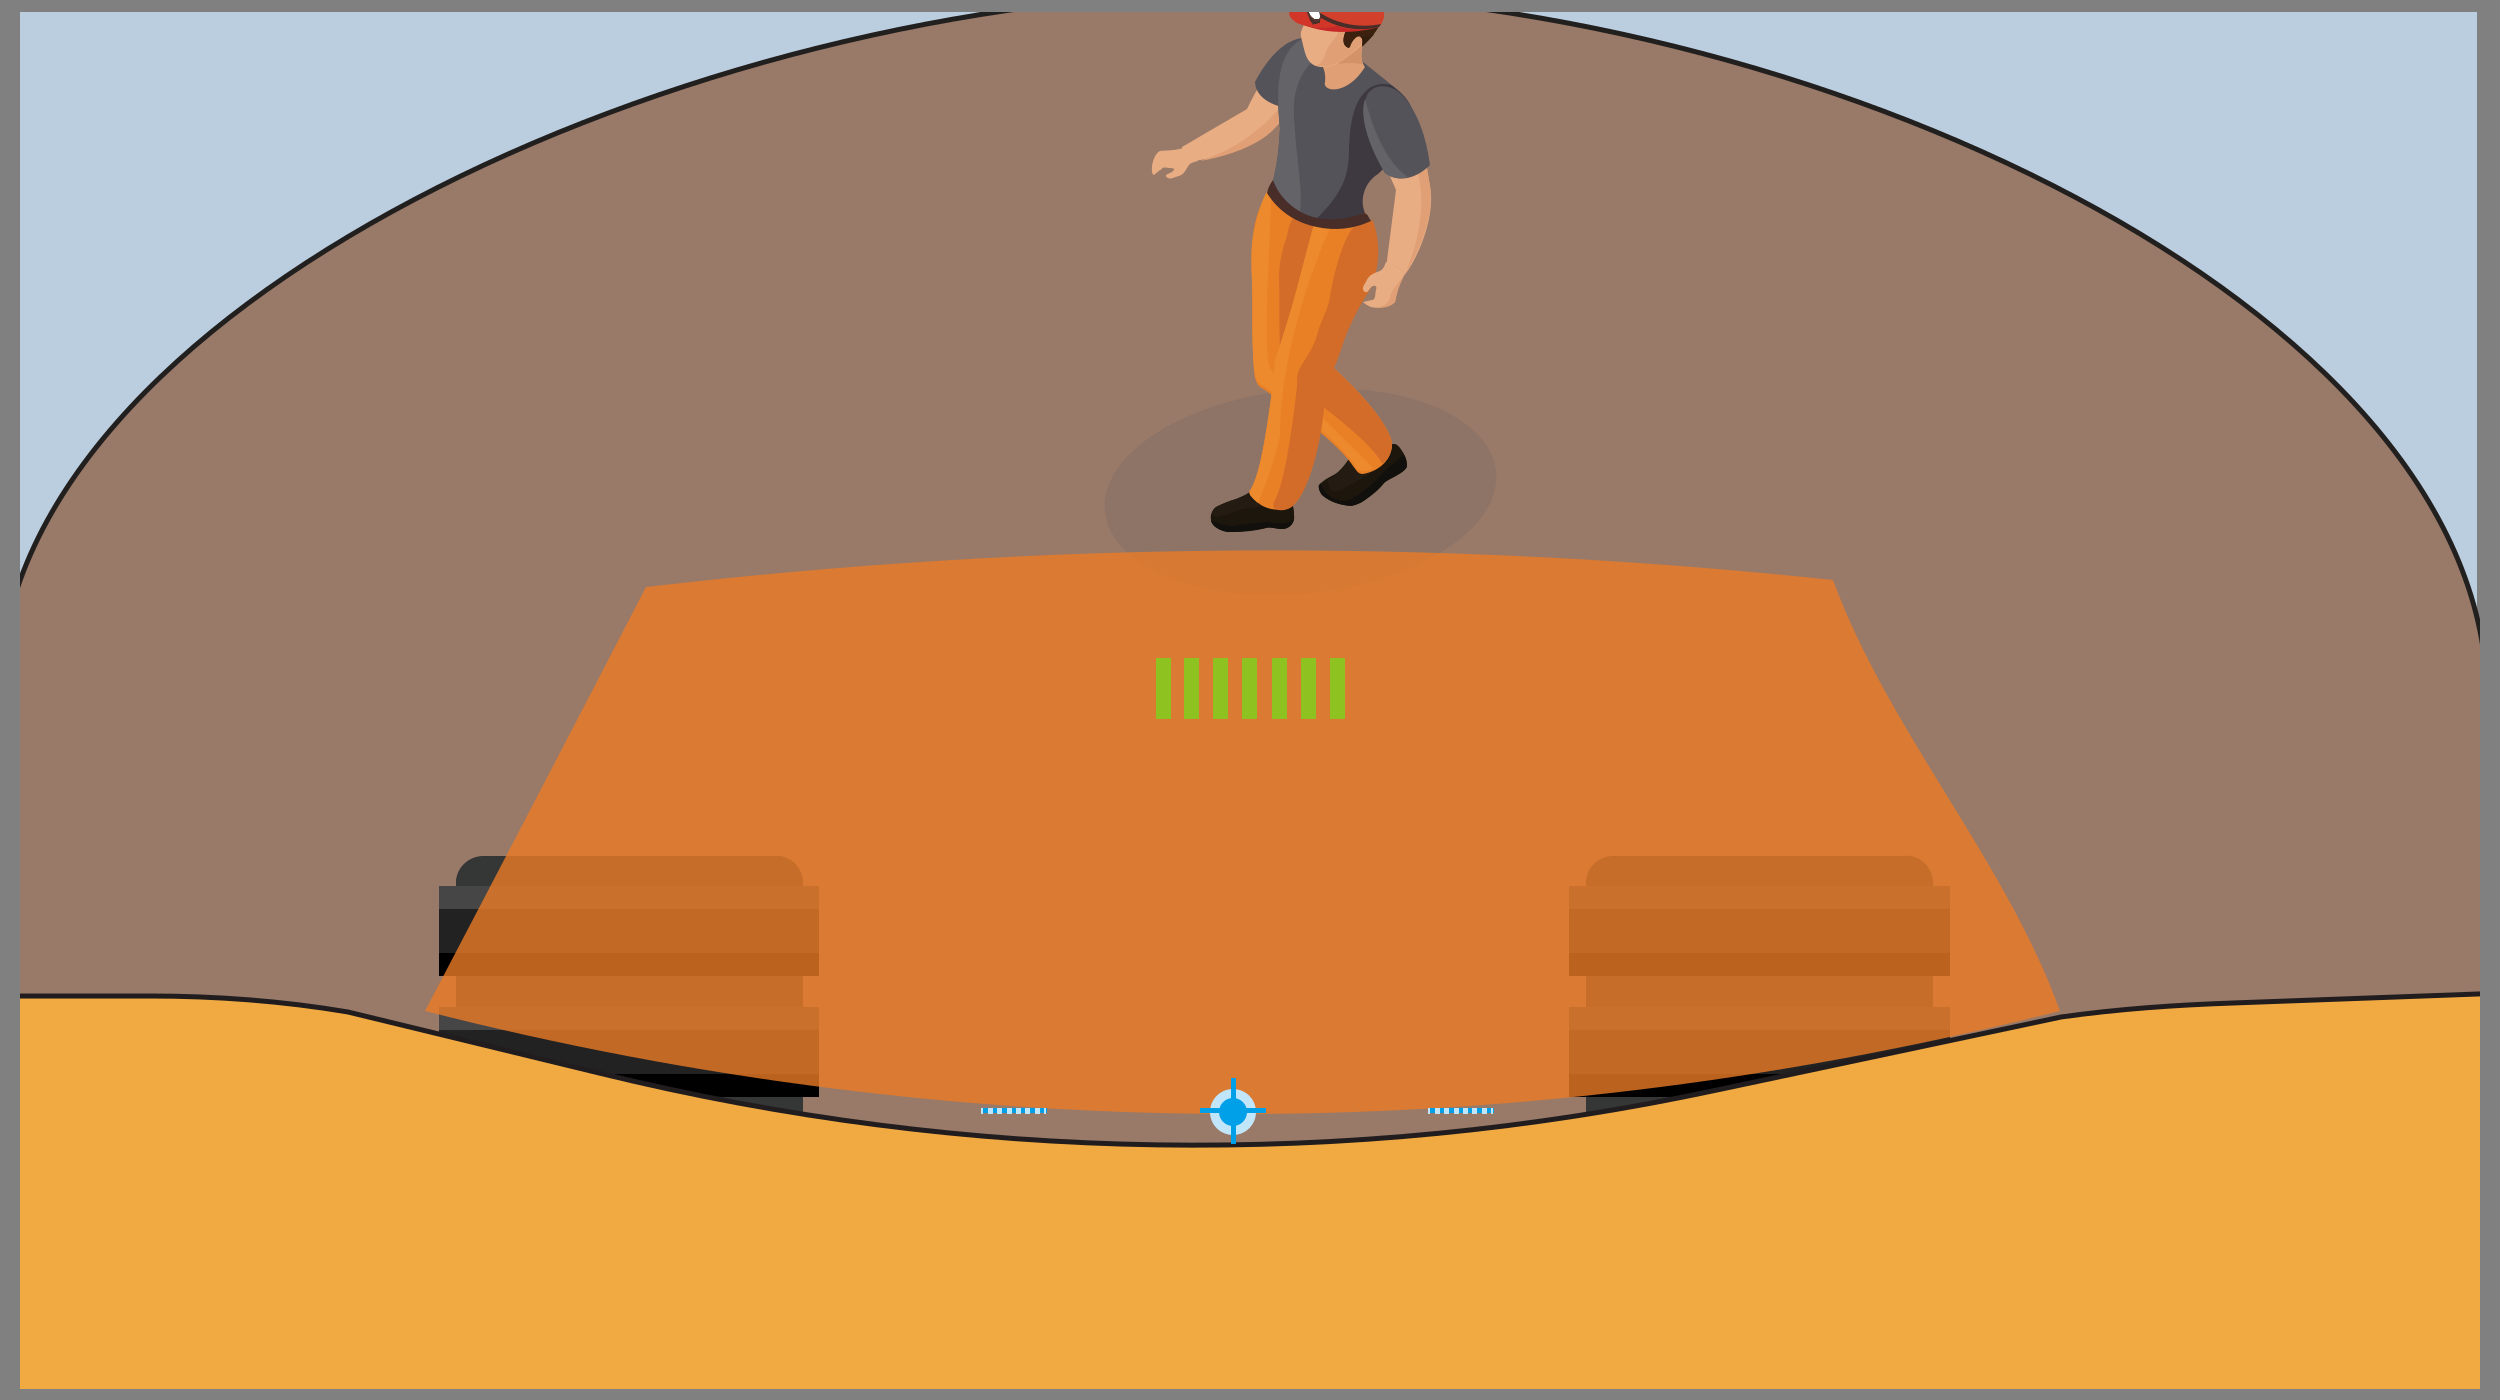 <?xml version="1.0" encoding="utf-8"?>
<!-- Generator: Adobe Illustrator 26.0.1, SVG Export Plug-In . SVG Version: 6.00 Build 0)  -->
<svg version="1.1" id="Layer_1" xmlns="http://www.w3.org/2000/svg" xmlns:xlink="http://www.w3.org/1999/xlink" x="0px" y="0px"
	 viewBox="0 0 250 140" style="enable-background:new 0 0 250 140;" xml:space="preserve">
<rect x="0" y="0" width="250" height="140" fill="#808080" stroke="none"/>
<style type="text/css">
	.st0{clip-path:url(#SVGID_00000168093439903105379610000002309798352666462862_);}
	.st1{fill:#BBCEE0;}
	.st2{fill:#997968;stroke:#221F1F;stroke-width:0.5;stroke-linecap:round;stroke-linejoin:round;}
	.st3{fill:#E9AD83;}
	.st4{fill-rule:evenodd;clip-rule:evenodd;fill:#E9AD83;}
	.st5{fill:#E09F74;}
	.st6{fill:#E39B28;}
	.st7{opacity:0.2;}
	.st8{fill:#5D5E5E;}
	.st9{fill:#1D160D;}
	.st10{fill:#12100C;}
	.st11{fill:#241C12;}
	.st12{fill:#EA8026;}
	.st13{fill:#D46C29;}
	.st14{fill:#EC8A2D;}
	.st15{fill:#535359;}
	.st16{fill:#3E3840;}
	.st17{fill:#636368;}
	.st18{fill:#D49268;}
	.st19{fill-rule:evenodd;clip-rule:evenodd;fill:#E09F74;}
	.st20{fill:#3C210F;}
	.st21{fill:#4C2B14;}
	.st22{fill:#331D0E;}
	.st23{fill:#2E190D;}
	.st24{fill:#492611;}
	.st25{fill:#C62927;}
	.st26{fill:#D23629;}
	.st27{fill:#DF5D2E;}
	.st28{fill:#D2402B;}
	.st29{fill:#482D28;}
	.st30{fill:#FFFFFF;}
	.st31{clip-path:url(#SVGID_00000145772110541921456570000006254149791439490198_);}
	.st32{fill:#54372F;}
	.st33{fill:#353636;}
	.st34{fill:#222222;}
	.st35{fill:#474647;}
	.st36{fill:#F1AA42;stroke:#211D1E;stroke-width:0.5;stroke-miterlimit:10;}
	.st37{opacity:0.8;fill:#E97B26;enable-background:new    ;}
	.st38{fill:#8DC220;}
	.st39{fill:#C1E5F9;}
	.st40{fill:#00A0E8;}
</style>
<g>
	<g id="Layer_2_00000170975708769922486560000000660160083263683774_">
		<g id="Layer_1-2">
			<g>
				<defs>
					<rect id="SVGID_1_" x="2" y="1.2" width="246" height="137.7"/>
				</defs>
				<clipPath id="SVGID_00000144299231346366471430000015656949191321304216_">
					<use xlink:href="#SVGID_1_"  style="overflow:visible;"/>
				</clipPath>
				<g style="clip-path:url(#SVGID_00000144299231346366471430000015656949191321304216_);">
					<rect x="-2.8" y="-5.1" class="st1" width="250.5" height="148.7"/>
					<path class="st2" d="M248.7,69.5c0.1,6.5,0,72.1,0,72.1H-0.1c0,0,0-65.8,0-72.1c0.3-38.5,68.8-70.2,125-70.3
						C180.6-0.8,248.1,30.4,248.7,69.5z"/>
					<path class="st3" d="M132,5.7c0,0-1.4-2.5-3.4-0.7c-2,1.8-3.9,5.9-3.9,5.9l-6.5,3.8c0,0,0.1,1.3,0.7,1.4s6.2-0.8,8.5-3.3
						S132.6,8,132,5.7z"/>
					<path class="st4" d="M119.3,14.2c-0.8,1-3,0.8-3.3,0.9c-0.5,0.2-0.9,1.3-0.8,2c0,0.1,0,0.3,0.2,0.4L116,17l0.1,0
						c0.1-0.4,0.6-0.2,0.9-0.2s0.6,0.1,0.3,0.3c-0.2,0.2-0.6,0.3-0.7,0.4s0.2,0.5,0.7,0.3c0.7-0.3,0.9-0.1,1.4-1
						c0.2-0.3,0.2-0.5,1.1-0.7L119.3,14.2z"/>
					<path class="st5" d="M120,16.1c3.4-1.1,6.4-3.2,8.5-6l1.2,0.4c-0.7,0.7-1.4,1.5-2.2,2.3C125.7,14.8,121.9,15.8,120,16.1z"/>
					<path class="st3" d="M139.9,9.4c0,0-3.1-1-2.8,1.9s2.5,7.7,2.5,7.7l-1,7.8c0,0,1.1,1.1,1.7,0.8s3.4-5.2,2.7-9
						S142.2,11,139.9,9.4z"/>
					<path class="st5" d="M140.6,27.2c2.8-6.9,0.9-10.7,0.9-10.7l1-1c0.1,1,0.3,2.1,0.5,3.1C143.5,21.9,141.5,25.9,140.6,27.2z"/>
					<path class="st6" d="M127,18.8c-1.2,2.9-1.8,6-1.7,9.1l10.7,1.6c1.4-2.3,1.8-5.1,0.9-7.7L127,18.8z"/>
					<g class="st7">
						<path class="st8" d="M144.8,41.3c7.1,3.7,6.3,10.3-1.9,14.6s-20.5,4.8-27.6,1.1s-6.3-10.3,1.9-14.6S137.7,37.6,144.8,41.3z"/>
					</g>
					<path class="st9" d="M139.5,44.4c0.4,0.1,0.7,0.7,0.9,1c0.2,0.4,0.3,0.8,0.3,1.2c-0.1,0.6-1.9,1.2-2.3,1.7
						c-0.6,0.6-1.2,1.2-1.9,1.7c-0.4,0.3-0.9,0.5-1.4,0.6c-1.1-0.1-2.1-0.4-2.9-1.1c-0.3-0.4-0.4-0.9-0.2-1.1c0.8-0.8,1.5-0.8,2-1.4
						c0.4-0.4,0.7-0.8,1-1.3c0.1-0.2,0.7-1.5,1.1-1.2L139.5,44.4z"/>
					<path class="st10" d="M132.2,49.5c0.8,0.7,1.8,1,2.9,1.1c0.5-0.1,1-0.3,1.4-0.6c0.7-0.5,1.4-1,1.9-1.7c0.4-0.4,2.2-1,2.3-1.7
						c0-0.4-0.1-0.8-0.3-1.1c-1.1,0.8-2.1,1.7-3.1,2.8c-0.8,0.7-1.6,1.3-2.6,1.8c-1.2,0.1-2.3-0.7-2.6-1.8l-0.2,0.2
						C131.8,48.6,131.9,49.1,132.2,49.5z"/>
					<path class="st11" d="M135.1,45.7c-0.3,0.5-0.6,0.9-1,1.3c-0.4,0.4-0.8,0.7-1.3,0.9c0,0.6,0.1,1.5,1.2,1.1
						c0.8-0.4,1.6-0.8,2.4-1.3c0.6-0.2,1-0.7,1.1-1.3c0.1-0.6,0.1-1.2-0.1-1.8h-1.1C135.9,44.2,135.3,45.4,135.1,45.7z"/>
					<path class="st9" d="M129,50.3c0.4,0.2,0.4,0.8,0.4,1.2c0.1,0.6-0.2,1.1-0.7,1.3c-0.7,0.3-1.6-0.2-2.1,0
						c-1.2,0.2-2.3,0.4-3.5,0.4c-0.7,0-1.9-0.4-2-1.2c-0.1-0.5,0.1-1,0.5-1.3c0.6-0.3,1.3-0.6,2-0.8c0.4-0.1,0.7-0.3,1.1-0.5
						c0.2-0.1,1.2-0.8,1.4-0.4L129,50.3z"/>
					<path class="st10" d="M123.1,53.2c1.2,0,2.4-0.1,3.5-0.4c0.5-0.2,1.5,0.3,2.1,0c0.4-0.2,0.6-0.5,0.7-0.9
						c-0.8,0.8-2.4,0.2-3,0.3s-2.2,0.2-3,0.4c-0.8,0-1.6-0.2-2.3-0.6C121.2,52.8,122.5,53.3,123.1,53.2z"/>
					<path class="st11" d="M124.7,49.4c-0.3,0.2-0.7,0.3-1.1,0.5c-0.7,0.2-1.4,0.5-2,0.8c-0.2,0.2-0.4,0.4-0.4,0.7
						c0.2,0.3,0.6,0.3,0.9,0.2c1.5-0.3,1.3-0.5,2.1-0.7s2,0,2.4-0.6c0.1-0.3,0.2-0.7,0.3-1l-0.8-0.4
						C125.9,48.6,124.9,49.2,124.7,49.4z"/>
					<path class="st12" d="M139.2,44.4c-0.2-2.1-4.2-6.4-7.7-9.2c0.1-1.6-0.1-3.2,0-4.7c0.2-2-0.2-4.7,0.1-6.7
						c0-0.3-4.4-4.8-4.4-4.8c-2,1.7-2,5.9-2,5.9c0.5,1.5-0.1,1.9,0,3.4s-0.1,7.1,0.3,9.5c0.1,0.3,0.2,0.6,0.4,0.8
						c0.1,0.1,0.2,0.2,0.3,0.2l0,0c0,0,7.3,5,9.1,7.8l0.3,0.4c0.2,0.3,0.4,0.4,0.7,0.4C138,47.1,139.2,45.9,139.2,44.4L139.2,44.4z"
						/>
					<path class="st13" d="M139.2,44.4c-0.2-2.1-4.2-6.4-7.7-9.2c0.1-1.6-0.1-3.2,0-4.7c0.2-2-0.3-4.2,0-6.1c0-0.3,0.9-2.2-2-2.6
						l0.2-0.4c-0.8,0.5-1,2.2-1,2.2c-0.5,1.3-0.8,2.8-0.8,4.2c0.1,1.5-0.1,7.1,0.3,9.4c0.1,0.3,0.2,0.6,0.4,0.8
						c0.1,0.1,0.2,0.2,0.3,0.2l0,0c0,0,7.3,5,9.1,7.8l0.2,0.4C138.9,45.9,139.2,45.1,139.2,44.4z"/>
					<path class="st14" d="M125.2,24.3c-0.1,1.2-0.1,2.5,0,3.8c0.1,1.5-0.1,7.1,0.3,9.4c0.1,0.3,0.2,0.6,0.4,0.8
						c0.1,0.1,0.2,0.2,0.3,0.2l0,0c0,0,7.3,5,9.1,7.8l0.3,0.4c0.2,0.3,0.4,0.4,0.7,0.4c0.3,0,0.7-0.1,1-0.3
						c-2.8-2.8-8.9-8.9-10.1-9.7s0-14.5-0.1-18.4C126.2,19.3,125.4,22.8,125.2,24.3z"/>
					<path class="st12" d="M135.5,20.1c-2.4-2.4-3.8,1.3-3.8,1.3c-0.4,1.3-1.7,6.3-2,7.5c-0.4,1.5-1.8,6.1-2.1,6.8
						c-0.2,0.5-0.2,1-0.2,1.5c0,0,0,0,0,0.1c0,0-0.9,8.7-2.1,11.2l-0.2,0.4c-0.2,0.2-0.2,0.5,0,0.7c0.3,0.4,0.6,0.6,1,0.9
						c0.8,0.5,1.9,0.6,2.8,0.3c1.9-1.1,3.3-7.2,3.5-11.1c0.1-0.7,0.2-1.3,0.4-2c1-1.5,1.3-3.5,2.1-5s1.1-3.3,1.9-4.8
						C137,27.6,139.5,24.1,135.5,20.1z"/>
					<path class="st13" d="M129,50.8c1.9-1.1,3.3-7.2,3.5-11.1c0.1-0.7,0.2-1.3,0.4-2c1-1.5,1.3-3.5,2.1-5.1
						c0.5-1.2,1.2-2.4,1.9-3.5c1.1-2.2,1.2-4.7,0.4-7l0,0c-3-1.6-4.4,8.1-4.4,8.1c-0.4,1.3-0.9,2.1-1.2,3.3
						c-0.4,1.5-1.5,2.8-1.8,3.5c-0.2,0.5-0.2,1-0.2,1.5c0,0,0,0,0,0.1c0,0-0.9,8.7-2.1,11.2l-0.2,0.4c-0.1,0.2-0.1,0.4,0,0.6
						C127.8,51.1,128.4,51.1,129,50.8z"/>
					<path class="st14" d="M127.6,35.7c-0.2,0.5-0.2,1-0.2,1.5c0,0,0,0,0,0.1c0,0-0.9,8.7-2.1,11.2l-0.2,0.4c-0.2,0.2-0.2,0.5,0,0.7
						c0.2,0.3,0.5,0.5,0.7,0.7c0.9-2.2,1.7-4.4,2.2-6.7c0-10.1,5-20.8,5-20.8l-1.6-0.4c-0.2,0.7-1.5,5.6-1.7,6.4
						C129.3,30.4,127.9,35,127.6,35.7z"/>
					<path class="st15" d="M132.3,5.5c0,0,0.1,2.3-3.6,5.3c0,0-3.1-0.4-3.2-2.6c0,0,2.1-4.4,5-4.4C131.5,3.9,132.2,4.6,132.3,5.5z"
						/>
					<path class="st15" d="M137.8,7.4c1.7,1.4,5.6,4,2.6,7c0,0-2.3,2.2-3.4,3c-1.2,0.8-1.7,2.5-1,3.8c0,0-4.5,3.5-8.8-2.7
						c0.5-1.8,0.7-3.7,0.8-5.6c-0.2-2.1-1-8.7,3.4-9.2C132.9,3.4,134.3,4.6,137.8,7.4z"/>
					<path class="st16" d="M140.4,14.4c-0.7,1.1-1.6,2.1-2.6,3c-1.3,0.8-1.9,2.5-1.3,3.9c-1.5,0.8-3.3,1-5,0.7
						c3.2-3,3.4-5.1,3.4-7.1c0.1-3.3,0.7-5.2,2.2-6.2c0.6-0.3,1.3-0.4,2-0.2C140.6,9.5,142.6,11.5,140.4,14.4z"/>
					<path class="st17" d="M127.2,18.4c0.5-1.8,0.7-3.7,0.8-5.6c-0.2-2.1-1-8.7,3.4-9.2c1-0.1,1.7,0.6,3.1,1.1
						c-1.7,0-5.5,1.7-5.1,7.1c0.3,4.9,0.9,7.2,0.6,9.4C128.8,20.5,127.9,19.5,127.2,18.4z"/>
					<path class="st5" d="M131.8,6c0.6,0.6,0.8,1.4,0.7,2.2c-0.3,1,2.2,1.4,4-1.5c0,0-0.9-0.8,0.2-3.5L131.8,6z"/>
					<path class="st18" d="M132.4,6.6c0,0,2.7-0.6,4-0.1c0,0-0.6-0.6-0.1-2.2c1-0.9,1.4-2.2,1.1-3.5c-0.2-1.3-1.2-2.3-2.5-2.5
						C135-1.6,138.2,3.4,132.4,6.6z"/>
					<path class="st3" d="M130.5,1c0,0.3,0.4,0.4-0.2,1.7c-0.4,0.8-0.2,0.8,0.1,2.2c0.2,0.8,0.6,2.5,3.3,1.5c0,0,2.6-1.6,3.4-3
						c0.9-1.4,0.6-3.3-0.7-4.4C136.4-1,130.4-3.7,130.5,1z"/>
					<path class="st19" d="M130.5,0.4c0.7,0.6,1.5,1,2.3,1.3c0,0,1.3,0.1,1.3,0.5c-0.1,0.6-0.2,1.2-0.6,1.6c-0.4,0.5-0.8,1-1,1.6
						c0,0.2-0.4,1.2-1,1.1c0,0,1.7,0.8,4-1.5c0,0,1.9-1.7,1.9-2s-2.4-1.9-3.1-2.2s-3.5-1.6-3.5-1.6S130.5,0.2,130.5,0.4z"/>
					<path class="st20" d="M130.6-0.6c0,0.9,2.1,1.6,3.5,2c0.5,0.1,0.9,0.6,0.4,1.9s0.4,1.6,0.5,1.4c0.3-1.1,1.6-1.8,1.2-0.1
						c0,0,2.9-2.3,1.9-4.4c-0.6-1.4-2.4-3-5.8-2.4C131.7-2,130.7-1.6,130.6-0.6z"/>
					<path class="st20" d="M134.5,3.3c-0.5,1.4,0.4,1.5,0.4,1.5c0.3-1.3,1.6-1.7,1.3-0.2c0,0,2.9-2.3,1.9-4.4
						c-0.3-0.7-0.9-1.4-1.6-1.8c1.8,3.1-1.3,2.6-2.1,3.1C134.8,1.8,134.9,2.3,134.5,3.3z"/>
					<path class="st21" d="M134.7,2.6c0,0,0.6-0.4,0.6,0.2c0.3-0.1,0.5-0.5,0.5-0.8c0.3,0.1,0.5,0.4,0.5,0.7c0,0,0.6-0.4,0.4-1
						c0.3,0.3,0.5,0.7,0.5,1.1c0,0,0.7-0.8,0.5-1.3c0,0,0.3,0.1,0.3,0.8c0.5-0.8,0.4-1.8-0.2-2.5c0,0,0,1.6-3.5,1.8
						C134.7,1.8,134.7,2.2,134.7,2.6z"/>
					<path class="st22" d="M135.9,3.7c0,0,1.3,0.1,1.7-0.5c-0.4,0.5-0.9,1-1.4,1.5C136.2,4.6,136.5,3.7,135.9,3.7z"/>
					<path class="st23" d="M137.9-0.2c0,0,0,1.7-3.5,1.8c0,0-2.9-0.3-3.8-1.9c-0.1-0.3-0.1-0.6,0.1-0.8c0,0,0,0.7,0.5,1
						c0,0-0.2-0.4,0-0.6c0.2,0.4,0.5,0.8,0.9,1c-0.1-0.2-0.1-0.4,0.1-0.5c0.3,0.6,0.8,1.1,1.5,1.3c-0.2-0.2-0.3-0.4-0.4-0.6
						c0,0,1,0.9,1.7,0.7c0,0-0.6-0.3-0.6-0.6c0,0,1.2,0.6,1.9,0.2c-0.3,0-0.5-0.1-0.7-0.4C135.7,0.2,137.6,0.5,137.9-0.2z"/>
					<path class="st24" d="M137.4-0.8c-1.5-1.4-3.8-1.8-5.7-1c0,0,1.5-0.1,2.1,0s-0.4,0.2-0.9,0.3s1.4,0,2.1,0.1s1.8,0.3,1,0.4
						S137.2-1,137.4-0.8z"/>
					<path class="st25" d="M137.9,2.7c0,0-4.4,1.4-8.2-0.5c0,0-2.2-1,0.9-2.2L137.9,2.7z"/>
					<path class="st26" d="M130.6,0.2l5.2,1.6c-1.9,1.1-4.1,1.3-6.1,0.5C128.3,1.4,129,0.7,130.6,0.2z"/>
					<path class="st27" d="M138.4,1.5c0,0,0.4-3.2-3.5-4.2c0,0-4-0.9-4.7,3c0,0,3.4,3.7,7.7,2.3C138.2,2.3,138.4,1.9,138.4,1.5z"/>
					<path class="st28" d="M138.4,1.5c0,0.4-0.2,0.8-0.4,1.1c-2,0.6-4.1,0.4-5.9-0.8L132,1.7c0.3-2.3,2.5-3.9,4.7-3.6
						c0.1,0,0.1,0,0.2,0C138-1.1,138.5,0.2,138.4,1.5z"/>
					<path class="st29" d="M137.9,2.7c-2.8,0.7-5.8-0.3-7.7-2.5l0.1-0.3c2,2.1,4.9,3.1,7.8,2.5L137.9,2.7z"/>
					<path class="st29" d="M130.6,0.6c0,0,0-0.1,0-0.1l0,0l0.1-0.1l0,0h0.1l0,0h0.1h0.1l0.4-0.1h0.4l0,0l0,0l0,0l0,0l0,0l0,0h0.1
						l0,0l0.1,0.1v0.1l0,0l0,0l0,0l0,0c0,0,0,0,0,0.1l0,0l0,0l0,0l0,0v0.1l0,0l0,0l0,0c0,0,0,0,0,0.1v0.1v0.1v0.1c0,0,0,0,0,0.1l0,0
						c0,0,0,0,0,0.1s0,0,0,0.1l0,0l0,0l0,0c0,0,0,0,0,0.1v0.2c0,0,0,0,0,0.1v0.4v0.1l0,0l0,0l0,0l0,0l0,0l0,0l0,0l0,0l0,0h-0.1
						l-0.3,0.1l0,0h-0.1h-0.2h-0.1l0,0l0.3,0.2l0,0l0,0l-0.1-0.1l0,0c-0.4-0.3-0.6-0.8-0.6-1.4L130.6,0.6z M131.3,0.7L131.3,0.7
						c0,0.1,0,0.1,0,0.1c0,0.1,0,0.1,0,0.2l0,0l0.1,0.2v0.1l0.1,0.1v0l0,0l0.1,0.1v0.1c0,0,0.1,0.1,0.1,0.1l0,0l0.1,0.1l0,0l0,0l0,0
						l0,0l0,0c0,0,0-0.1,0-0.1c0,0,0-0.1,0-0.1l0,0c0,0,0,0,0-0.1c0,0,0-0.1,0-0.1l0,0c0,0,0-0.1,0-0.1l0,0c0-0.1,0-0.1-0.1-0.2
						c0,0,0-0.1-0.1-0.1l-0.1-0.1l0,0L131.3,0.7L131.3,0.7l-0.1-0.1l0,0l0,0l0,0v0.1L131.3,0.7z M131.4,0.4L131.4,0.4z M131.4,0.3
						L131.4,0.3z"/>
					<polygon class="st29" points="131.7,0.2 131.7,0.2 131.7,0.2 					"/>
					<g>
						<path class="st30" d="M131.1,0.4c-0.1,0-0.1,0-0.1,0.1c0,0-0.1,0.1-0.1,0.1c0,0.2,0,0.3,0,0.5c0.1,0.4,0.3,0.6,0.6,0.8
							c0.1,0,0.2,0,0.3,0c0.1,0,0.2-0.1,0.2-0.3c0-0.4-0.1-0.8-0.5-1.1c0,0-0.1,0.1-0.1,0.2c0.2,0.2,0.4,0.5,0.4,0.8
							c-0.1,0.3-0.3,0.3-0.5,0.1c-0.2-0.2-0.3-0.5-0.3-0.8c0.1-0.2,0.3-0.3,0.5-0.1c0-0.1,0-0.1,0.1-0.2
							C131.5,0.5,131.3,0.4,131.1,0.4z"/>
						<g>
							<defs>
								<path id="SVGID_00000053507411012145626580000017823401877971020478_" d="M131.1,0.4c-0.1,0-0.1,0-0.1,0.1
									c0,0-0.1,0.1-0.1,0.1c0,0.2,0,0.3,0,0.5c0.1,0.4,0.3,0.6,0.6,0.8c0.1,0,0.2,0,0.3,0c0.1,0,0.2-0.1,0.2-0.3
									c0-0.4-0.1-0.8-0.5-1.1c0,0-0.1,0.1-0.1,0.2c0.2,0.2,0.4,0.5,0.4,0.8c-0.1,0.3-0.3,0.3-0.5,0.1c-0.2-0.2-0.3-0.5-0.3-0.8
									c0.1-0.2,0.3-0.3,0.5-0.1c0-0.1,0-0.1,0.1-0.2C131.5,0.5,131.3,0.4,131.1,0.4z"/>
							</defs>
							<clipPath id="SVGID_00000060739508974771218860000008544858821274325141_">
								<use xlink:href="#SVGID_00000053507411012145626580000017823401877971020478_"  style="overflow:visible;"/>
							</clipPath>
							<g style="clip-path:url(#SVGID_00000060739508974771218860000008544858821274325141_);">
								<g>
									<path class="st30" d="M131.1,0.4c-0.6,0.2-0.2,1.3,0.4,1.5c0.1,0,0.2,0,0.3,0c0.1,0,0.2-0.1,0.2-0.3c0-0.4-0.1-0.8-0.5-1.1
										c0,0-0.1,0.1-0.1,0.2c0.2,0.2,0.4,0.5,0.4,0.8c-0.1,0.3-0.3,0.3-0.5,0.1c-0.2-0.2-0.3-0.5-0.3-0.8c0.1-0.2,0.3-0.3,0.5-0.1
										c0-0.1,0-0.1,0.1-0.2C131.5,0.5,131.3,0.4,131.1,0.4L131.1,0.4z"/>
									<path class="st30" d="M131.5,0.6L131.5,0.6L131.5,0.6c0,0-0.1,0.1-0.1,0.2c0.2,0.2,0.4,0.5,0.4,0.8
										c-0.1,0.3-0.3,0.3-0.5,0.1c-0.2-0.2-0.3-0.5-0.3-0.8c0.1-0.2,0.3-0.3,0.5-0.1C131.5,0.7,131.6,0.6,131.5,0.6L131.5,0.6
										L131.5,0.6c-0.1-0.1-0.2-0.2-0.4-0.1H131l0,0l0,0l0,0l0,0l0,0l0,0l0,0c0,0,0,0,0,0.1v0.3v0.1c0,0,0,0,0,0.1V1
										c0,0,0,0,0,0.1v0.1c0,0,0,0,0,0.1v0.1v0.1l0,0v0.1l0,0l0,0v0h0.1h0.1l0,0l0,0h0.1h0.1h0.2c0,0.2,0.2,0.4,0.3,0.4
										c0.1,0,0.2,0,0.2-0.1C132,1.3,131.9,0.9,131.5,0.6L131.5,0.6z"/>
									<path class="st30" d="M131.5,0.6C131.5,0.6,131.6,0.6,131.5,0.6c0.1,0.1,0.1,0.1,0.1,0.1L131.5,0.6
										c-0.1,0.1-0.1,0.1-0.1,0.2c0.2,0.2,0.4,0.5,0.4,0.8c-0.1,0.3-0.3,0.3-0.5,0.1C131,1.5,131,1.2,131,0.9
										c0.1-0.2,0.3-0.3,0.5-0.1C131.5,0.7,131.6,0.6,131.5,0.6L131.5,0.6L131.5,0.6L131.5,0.6c-0.1-0.1-0.2-0.2-0.4-0.1H131l0,0
										l0,0l0,0l0,0l0,0l0,0l0,0c0,0,0,0,0,0.1v0.3v0.1c0,0,0,0,0,0.1V1c0,0,0,0,0,0.1v0.1c0,0,0,0,0,0.1v0.1v0.1l0,0v0.1l0,0l0,0
										v0h0.1h0.1l0,0l0,0h0.1h0.1h0.2c0,0.2,0.2,0.4,0.3,0.4c0.1,0,0.2,0,0.2-0.1C132,1.3,131.9,0.9,131.5,0.6L131.5,0.6z"/>
									<path class="st30" d="M131.5,0.6C131.5,0.6,131.5,0.6,131.5,0.6c0.1,0.1,0.2,0.1,0.2,0.2C131.7,0.7,131.6,0.6,131.5,0.6
										c0,0-0.1,0.1-0.1,0.1c0.2,0.2,0.4,0.5,0.4,0.8c-0.1,0.3-0.3,0.3-0.5,0.1c-0.2-0.2-0.3-0.5-0.3-0.8c0.1-0.2,0.3-0.3,0.5-0.1
										C131.5,0.7,131.6,0.7,131.5,0.6L131.5,0.6L131.5,0.6C131.5,0.6,131.6,0.6,131.5,0.6c0-0.1-0.2-0.1-0.3-0.1H131l0,0l0,0l0,0
										l0,0l0,0l0,0l0,0c0,0,0,0,0,0.1v0.3v0.1c0,0,0,0,0,0.1v0.1c0,0,0,0,0,0.1v0.1c0,0,0,0,0,0.1v0.1v0.1l0,0v0.1l0,0l0,0v0.1
										h0.1h0.1l0,0l0,0h0.1h0.1h0.2c0,0.2,0.2,0.3,0.4,0.3c0.1,0,0.1,0,0.2-0.1C132,1.3,131.9,0.9,131.5,0.6L131.5,0.6z"/>
									<path class="st30" d="M131.5,0.6c0.1,0.1,0.2,0.2,0.3,0.3C131.7,0.8,131.6,0.7,131.5,0.6c0,0.1-0.1,0.1-0.1,0.2
										c0.2,0.2,0.4,0.5,0.4,0.8c-0.1,0.3-0.3,0.3-0.5,0.1c-0.2-0.2-0.3-0.5-0.3-0.8c0.1-0.2,0.3-0.3,0.5-0.1
										C131.5,0.7,131.6,0.7,131.5,0.6L131.5,0.6l-0.2-0.1C131.5,0.5,131.5,0.6,131.5,0.6c-0.1-0.1-0.2-0.1-0.4-0.1H131l0,0l0,0
										l0,0l0,0l0,0l0,0l0,0c0,0,0,0,0,0.1v0.3v0.1c0,0,0,0,0,0.1v0.1c0,0,0,0,0,0.1v0.1c0,0,0,0,0,0.1v0.1v0.1l0,0v0.1l0,0l0,0
										v0.1h0.1h0.1l0,0l0,0h0.1h0.1h0.2c0,0.2,0.2,0.3,0.4,0.3c0.1,0,0.1,0,0.2-0.1C132,1.3,131.9,0.9,131.5,0.6L131.5,0.6z"/>
									<path class="st30" d="M131.5,0.6C131.5,0.6,131.5,0.6,131.5,0.6c0.2,0.1,0.3,0.2,0.3,0.4C131.8,0.8,131.7,0.7,131.5,0.6
										c0,0,0,0.1,0,0.1c0.2,0.2,0.4,0.5,0.4,0.8c-0.1,0.3-0.3,0.3-0.5,0.1c-0.2-0.2-0.4-0.5-0.3-0.8c0.1-0.2,0.3-0.3,0.5-0.1
										C131.5,0.7,131.5,0.7,131.5,0.6L131.5,0.6c-0.1,0-0.1-0.1-0.2-0.1C131.4,0.5,131.5,0.6,131.5,0.6c-0.1-0.1-0.2-0.1-0.4-0.1
										H131l0,0l0,0l0,0l0,0l0,0l0,0l0,0c0,0,0,0,0,0.1v0.3v0.1c0,0,0,0,0,0.1v0.1c0,0,0,0,0,0.1v0.1c0,0,0,0,0,0.1v0.1v0.1l0,0
										v0.1l0,0l0,0v0.1h0.1h0.1l0,0l0,0h0.1h0.1h0.2c0,0.2,0.2,0.3,0.4,0.3c0.1,0,0.1,0,0.2-0.1C132,1.3,131.9,0.9,131.5,0.6
										L131.5,0.6z"/>
									<path class="st30" d="M131.5,0.6c0.2,0.1,0.3,0.3,0.4,0.5C131.8,0.9,131.7,0.8,131.5,0.6c0,0.1,0,0.1,0,0.2
										c0.2,0.2,0.4,0.5,0.4,0.8c-0.1,0.3-0.3,0.3-0.5,0.1c-0.2-0.2-0.4-0.5-0.3-0.8c0.1-0.2,0.3-0.3,0.5-0.1
										C131.5,0.7,131.5,0.7,131.5,0.6L131.5,0.6c-0.1,0-0.2-0.1-0.3-0.1C131.3,0.5,131.4,0.5,131.5,0.6c-0.1-0.1-0.3-0.1-0.4-0.1
										H131l0,0l0,0l0,0l0,0l0,0l0,0l0,0c0,0,0,0,0,0.1v0.3v0.1c0,0,0,0,0,0.1V1c0,0,0,0,0,0.1v0.1c0,0,0,0,0,0.1v0.1v0.1l0,0v0.1
										l0,0l0,0v0.1h0.1h0.1l0,0l0,0h0.1h0.1h0.2c0,0.2,0.2,0.3,0.4,0.3c0.1,0,0.2,0,0.2-0.1C132,1.3,131.9,0.9,131.5,0.6
										L131.5,0.6z"/>
									<path class="st30" d="M131.6,0.6c0.2,0.1,0.3,0.3,0.4,0.6C131.8,0.9,131.7,0.8,131.6,0.6c0,0.1,0,0.1,0,0.2
										c0.2,0.2,0.4,0.5,0.4,0.8c-0.1,0.3-0.3,0.3-0.5,0.1c-0.2-0.2-0.4-0.5-0.3-0.8c0.1-0.2,0.3-0.3,0.5-0.1
										C131.5,0.7,131.5,0.7,131.6,0.6L131.6,0.6c-0.1,0-0.2-0.1-0.3-0.1C131.4,0.5,131.5,0.5,131.6,0.6c-0.1-0.1-0.2-0.1-0.4-0.1
										H131l0,0l0,0l0,0l0,0l0,0l0,0l0,0c0,0,0,0,0,0.1v0.3v0.1c0,0,0,0,0,0.1V1c0,0,0,0,0,0.1v0.1c0,0,0,0,0,0.1v0.1v0.1l0,0v0.1
										l0,0l0,0v0.1h0.1h0.1l0,0l0,0h0.1h0.1h0.2c0,0.2,0.2,0.3,0.4,0.3c0.1,0,0.2,0,0.2-0.1C132,1.3,131.9,0.9,131.6,0.6
										L131.6,0.6z"/>
									<path class="st30" d="M131.6,0.6c0.2,0.2,0.3,0.4,0.4,0.6c-0.1-0.1-0.1-0.2-0.2-0.3C131.7,0.8,131.6,0.7,131.6,0.6l0,0.2
										c0.2,0.2,0.4,0.5,0.4,0.8c-0.1,0.3-0.3,0.3-0.5,0.1c-0.2-0.2-0.4-0.5-0.3-0.8c0.1-0.2,0.3-0.3,0.5-0.1L131.6,0.6L131.6,0.6
										c-0.1,0-0.2-0.1-0.4-0.1C131.4,0.5,131.5,0.5,131.6,0.6c-0.1-0.1-0.2-0.1-0.4-0.1H131l0,0l0,0l0,0l0,0l0,0l0,0l0,0
										c0,0,0,0,0,0.1v0.3v0.1c0,0,0,0,0,0.1v0.1c0,0,0,0,0,0.1v0.1c0,0,0,0,0,0.1v0.1v0.1l0,0v0.1l0,0l0,0v0.1h0.1h0.1l0,0l0,0
										h0.1h0.1h0.2c0,0.2,0.2,0.3,0.4,0.3c0.1,0,0.1,0,0.2-0.1C132,1.3,131.9,0.9,131.6,0.6L131.6,0.6z"/>
									<path class="st30" d="M131.6,0.6c0.2,0.2,0.4,0.4,0.4,0.7c-0.1-0.1-0.1-0.2-0.2-0.3C131.7,0.8,131.6,0.7,131.6,0.6
										c0,0.1,0,0.1,0,0.2c0.2,0.2,0.4,0.5,0.4,0.8c-0.1,0.3-0.3,0.3-0.5,0.1c-0.3-0.2-0.4-0.5-0.4-0.8c0.1-0.2,0.3-0.3,0.5-0.1
										C131.5,0.7,131.5,0.7,131.6,0.6L131.6,0.6c-0.1,0-0.2-0.1-0.4-0.1l0,0C131.2,0.5,131.3,0.4,131.6,0.6
										c0-0.1-0.2-0.1-0.4-0.1H131l0,0l0,0l0,0l0,0l0,0l0,0l0,0c0,0,0,0,0,0.1v0.3v0.1c0,0,0,0,0,0.1v0.1c0,0,0,0,0,0.1v0.1
										c0,0,0,0,0,0.1v0.1v0.1l0,0v0.1l0,0l0,0v0.1h0.1h0.1l0,0l0,0h0.1h0.1h0.2c0,0.2,0.2,0.3,0.4,0.3c0.1,0,0.1,0,0.2-0.1
										C132,1.3,131.9,0.9,131.6,0.6L131.6,0.6z"/>
									<path class="st30" d="M131.6,0.6c0.2,0.2,0.4,0.4,0.4,0.7l0,0c0,0,0-0.1-0.1-0.1C131.8,1,131.7,0.8,131.6,0.6
										c0,0.1,0,0.1,0,0.2c0.2,0.2,0.4,0.5,0.4,0.8c-0.1,0.3-0.3,0.3-0.5,0.1c-0.2-0.2-0.4-0.5-0.3-0.8c0.1-0.2,0.3-0.3,0.5-0.1
										C131.5,0.7,131.5,0.7,131.6,0.6L131.6,0.6c-0.1,0-0.2-0.1-0.4-0.1c0,0,0,0-0.1,0l0,0C131.1,0.5,131.3,0.4,131.6,0.6
										c0-0.1-0.2-0.1-0.4-0.1H131l0,0l0,0l0,0l0,0l0,0l0,0l0,0c0,0,0,0,0,0.1v0.3V1c0,0,0,0,0,0.1v0.1c0,0,0,0,0,0.1v0.1
										c0,0,0,0,0,0.1v0.1v0.1l0,0v0.1l0,0l0,0v0.1h0.1h0.1l0,0l0,0h0.1h0.1h0.2c0,0.2,0.2,0.3,0.4,0.3c0.1,0,0.1,0,0.2-0.1
										C132,1.3,131.9,0.9,131.6,0.6L131.6,0.6z"/>
									<path class="st30" d="M131.5,0.8c0.2,0.2,0.4,0.5,0.4,0.8c-0.1,0.3-0.3,0.3-0.5,0.1c-0.2-0.2-0.3-0.5-0.3-0.8
										C131.1,0.6,131.3,0.6,131.5,0.8C131.5,0.7,131.5,0.7,131.5,0.8L131.5,0.8c0-0.2-0.2-0.2-0.3-0.2c0,0-0.1,0-0.1,0
										s0.1,0,0.2,0c0.1,0,0.2,0,0.3,0.1c-0.1-0.1-0.2-0.1-0.4-0.1H131l0,0l0,0l0,0l0,0l0,0l0,0l0,0c0,0,0,0,0,0.1v0.3V1
										c0,0,0,0,0,0.1v0.1c0,0,0,0,0,0.1v0.1c0,0,0,0,0,0.1v0.1v0.1l0,0v0.1l0,0l0,0v0.1h0.1h0.1l0,0l0,0h0.1h0.1h0.2
										c0,0.2,0.2,0.3,0.4,0.3c0.1,0,0.1,0,0.2-0.1c0-0.3-0.1-0.7-0.3-0.9l0,0c0.2,0.3,0.3,0.6,0.2,0.6
										C131.7,0.9,131.7,0.8,131.5,0.8C131.5,0.7,131.5,0.7,131.5,0.8L131.5,0.8z"/>
									<path class="st30" d="M131.5,0.8c0.2,0.2,0.4,0.5,0.4,0.8c-0.1,0.3-0.3,0.3-0.5,0.1c-0.2-0.2-0.3-0.5-0.3-0.8
										C131.1,0.6,131.3,0.6,131.5,0.8C131.5,0.8,131.5,0.8,131.5,0.8L131.5,0.8c-0.1-0.2-0.3-0.3-0.5-0.2l0,0
										c0,0,0.1-0.1,0.2-0.1c0.1,0,0.1,0,0.2,0c-0.1,0-0.2,0-0.3,0H131l0,0l0,0l0,0l0,0l0,0l0,0l0,0c0,0,0,0,0,0.1v0.3v0.1
										c0,0,0,0,0,0.1V1c0,0,0,0,0,0.1v0.1c0,0,0,0,0,0.1v0v0.1l0,0v0.1l0,0l0,0v0h0.1h0.1l0,0l0,0h0.1h0.1h0.2
										c0,0.2,0.1,0.4,0.3,0.4c0.1,0,0.2,0,0.2-0.1c0-0.3-0.1-0.6-0.2-0.8l0,0c0.2,0.4,0.2,0.6,0.2,0.6s0,0-0.1-0.1
										C131.8,1.1,131.7,0.9,131.5,0.8C131.5,0.7,131.5,0.7,131.5,0.8L131.5,0.8z"/>
									<path class="st30" d="M131.5,0.8c0.2,0.2,0.4,0.5,0.4,0.8c-0.1,0.3-0.3,0.3-0.5,0.1c-0.2-0.2-0.3-0.5-0.3-0.8
										C131.1,0.6,131.3,0.6,131.5,0.8L131.5,0.8L131.5,0.8c-0.1-0.1-0.3-0.2-0.5-0.2c0,0,0,0-0.1,0c0,0,0.1-0.1,0.2-0.1
										c0,0,0.1,0,0.1,0c-0.1,0-0.2,0-0.2,0H131l0,0l0,0l0,0l0,0l0,0l0,0l0,0c0,0,0,0,0,0.1v0.3v0.1c0,0,0,0,0,0.1V1
										c0,0,0,0,0,0.1v0.1c0,0,0,0,0,0.1v0.1v0.1l0,0v0.1l0,0l0,0v0h0.1h0.1l0,0l0,0h0.1h0.1h0.2c0,0.2,0.1,0.4,0.3,0.4
										c0.1,0,0.2,0,0.3-0.1c0-0.3,0-0.5-0.2-0.8l0,0c0.2,0.4,0.1,0.5,0.1,0.5l0,0c0-0.1-0.1-0.1-0.1-0.2
										C131.8,1,131.6,0.8,131.5,0.8L131.5,0.8L131.5,0.8z"/>
									<path class="st30" d="M131.5,0.8c0.2,0.2,0.4,0.5,0.4,0.8c-0.1,0.3-0.3,0.3-0.5,0.1c-0.2-0.2-0.3-0.5-0.3-0.8
										C131.1,0.6,131.3,0.6,131.5,0.8L131.5,0.8L131.5,0.8c-0.1-0.1-0.3-0.2-0.5-0.1l0,0c0,0,0-0.2,0.2-0.2c0,0,0.1,0,0.1,0
										c-0.1,0-0.1,0-0.2,0H131l0,0l0,0l0,0l0,0l0,0l0,0l0,0c0,0,0,0,0,0.1v0.3v0.1c0,0,0,0,0,0.1V1c0,0,0,0,0,0.1v0.1
										c0,0,0,0,0,0.1v0v0.1l0,0v0.1l0,0l0,0v0h0.1h0.1l0,0l0,0h0.1h0.1h0.2c0,0.2,0.1,0.4,0.3,0.4c0.1,0,0.2,0,0.2-0.1
										c0-0.2,0-0.5-0.1-0.7v0.1c0.1,0.3,0.1,0.5,0.1,0.5s-0.1-0.1-0.1-0.2C131.8,1.1,131.6,0.9,131.5,0.8L131.5,0.8L131.5,0.8z"
										/>
									<path class="st30" d="M131.9,1.1c0.2,0.4,0.1,0.6,0.1,0.6s0,0,0,0s-0.1,0-0.1,0s-0.1,0.1-0.2,0.1c-0.1,0-0.1,0-0.2,0
										c-0.2-0.1-0.4-0.4-0.5-0.6c0-0.2-0.1-0.3-0.1-0.5c0-0.1,0.1-0.2,0.2-0.2c0.1,0,0.1,0,0.2,0c0,0-0.1,0-0.1,0H131l0,0l0,0
										l0,0l0,0l0,0l0,0l0,0c0,0,0,0,0,0.1v0.3v0.1c0,0,0,0,0,0.1V1c0,0,0,0,0,0.1v0.1c0,0,0,0,0,0.1v0v0.1l0,0v0.1l0,0l0,0v0h0.1
										h0.1l0,0l0,0h0.1h0.1h0.2c0,0.2,0.1,0.4,0.3,0.4c0.1,0,0.2,0,0.3-0.1C132,1.5,132,1.2,131.9,1.1L131.9,1.1L131.9,1.1z"/>
									<path class="st30" d="M132,1.2c0.2,0.8-0.3,0.8-0.6,0.6c-0.3-0.2-0.5-0.5-0.5-0.8c-0.1-0.4,0.1-0.5,0.2-0.5H131l0,0l0,0
										l0,0l0,0l0,0l0,0l0,0c0,0,0,0,0,0.1v0.3v0.1c0,0,0,0,0,0.1V1c0,0,0,0,0,0.1v0.1c0,0,0,0,0,0.1v0.1v0.1l0,0v0.1l0,0l0,0v0
										h0.1h0.1l0,0l0,0h0.1h0.1h0.2c0,0.2,0.1,0.4,0.3,0.4c0.1,0,0.2,0,0.3-0.1C132,1.5,132,1.3,132,1.2L132,1.2L132,1.2z"/>
									<path class="st30" d="M132,1.2c0.2,0.7-0.3,0.8-0.6,0.6c-0.6-0.3-0.8-1.3-0.3-1.4H131l0,0l0,0l0,0l0,0l0,0l0,0l0,0
										c0,0,0,0,0,0.1v0.3v0.1c0,0,0,0,0,0.1V1c0,0,0,0,0,0.1v0.1c0,0,0,0,0,0.1v0.1v0.1l0,0v0.1l0,0l0,0v0h0.1h0.1l0,0l0,0h0.1
										h0.1h0.2c0,0.2,0.1,0.4,0.3,0.4c0.1,0,0.2,0,0.3-0.1C132,1.5,132,1.3,132,1.2L132,1.2z"/>
									<path class="st30" d="M132,1.3c0.1,0.6-0.3,0.8-0.6,0.5c-0.5-0.3-0.8-1.3-0.2-1.4H131l0,0l0,0l0,0l0,0l0,0l0,0l0,0
										c0,0,0,0,0,0.1v0.3v0.1c0,0,0,0,0,0.1V1c0,0,0,0,0,0.1v0.1c0,0,0,0,0,0.1v0.1v0.1l0,0v0.1l0,0l0,0v0h0.1h0.1l0,0l0,0h0.1
										h0.1h0.2c0,0.2,0.1,0.4,0.3,0.4c0.1,0,0.2,0,0.3-0.1C132,1.5,132,1.4,132,1.3L132,1.3z"/>
									<path class="st30" d="M132,1.3c0.1,0.7-0.3,0.8-0.6,0.5c-0.5-0.4-0.7-1.3-0.2-1.4H131l0,0l0,0l0,0l0,0l0,0l0,0l0,0
										c0,0,0,0,0,0.1v0.3v0.1c0,0,0,0,0,0.1V1c0,0,0,0,0,0.1v0.1c0,0,0,0,0,0.1v0.1v0.1l0,0v0.1l0,0l0,0v0h0.1h0.1l0,0l0,0h0.1
										h0.1h0.2c0,0.2,0.1,0.4,0.3,0.4c0.1,0,0.2,0,0.2-0.1C132,1.6,132,1.4,132,1.3L132,1.3L132,1.3z"/>
									<path class="st30" d="M132,1.4c0.1,0.6-0.3,0.7-0.7,0.4c-0.4-0.3-0.5-0.7-0.4-1.2l0,0l0,0l0,0c0,0,0,0,0,0.1V1v0.1
										c0,0,0,0,0,0.1v0.1c0,0,0,0,0,0.1v0.1c0,0,0,0,0,0.1v0.1v0.1l0,0v0.1l0,0l0,0v0.1h0.1h0.1l0,0l0,0h0.1h0.1h0.2
										c0,0.2,0.1,0.4,0.3,0.4c0.2,0,0.4-0.1,0.4-0.3C132,1.6,132,1.4,132,1.4L132,1.4z"/>
									<path class="st30" d="M132,1.4c0.1,0.6-0.3,0.7-0.7,0.4c-0.3-0.3-0.5-0.7-0.4-1.1c0,0,0,0.1,0,0.1v0.3v0.1c0,0,0,0,0,0.1
										v0.1c0,0,0,0,0,0.1v0.1c0,0,0,0,0,0.1v0v0.1l0,0v0.1l0,0l0,0v0.1h0.1h0.1l0,0l0,0h0.1h0.1h0.2c0,0.2,0.2,0.4,0.4,0.4
										c0.2,0,0.4-0.2,0.4-0.4l0,0C132,1.6,132,1.5,132,1.4L132,1.4L132,1.4z"/>
									<path class="st30" d="M132,1.5c0,0.5-0.4,0.6-0.8,0.3c-0.3-0.2-0.4-0.6-0.4-0.9v0.2v0.1c0,0,0,0,0,0.1v0.1c0,0,0,0,0,0.1
										v0.1c0,0,0,0,0,0.1v0v0.1l0,0v0.1l0,0l0,0v0h0.1h0.1l0,0l0,0h0.1h0.1h0.2c0,0.2,0.2,0.4,0.4,0.4c0.2,0,0.4-0.2,0.4-0.4l0,0
										C132,1.6,132,1.5,132,1.5C132,1.4,132,1.4,132,1.5L132,1.5L132,1.5z"/>
									<path class="st30" d="M132,1.5c0,0.6-0.4,0.6-0.8,0.2c-0.2-0.2-0.3-0.4-0.4-0.7c0,0,0,0.1,0,0.1c0,0,0,0,0,0.1v0.1
										c0,0,0,0,0,0.1v0.1c0,0,0,0,0,0.1v0v0.1l0,0v0.1l0,0l0,0v0h0.1h0.1l0,0l0,0h0.1h0.1h0.2c0,0.2,0.2,0.4,0.4,0.4
										c0.2,0,0.4-0.2,0.4-0.4l0,0C132,1.6,132,1.6,132,1.5L132,1.5z"/>
									<path class="st30" d="M132,1.6c-0.1,0.5-0.6,0.5-0.9,0c-0.1-0.1-0.2-0.2-0.2-0.3v0.1l0,0v0v0.1l0,0v0.1l0,0l0,0v0h0.1h0.1
										l0,0l0,0h0.1h0.1h0.2c0,0.2,0.2,0.4,0.3,0.4C131.8,1.9,132,1.8,132,1.6C132,1.7,132,1.6,132,1.6L132,1.6L132,1.6z"/>
								</g>
							</g>
						</g>
					</g>
					<path class="st30" d="M131.5,0.8c-0.2-0.2-0.5-0.1-0.5,0.1c0,0.3,0.1,0.6,0.4,0.8c0.2,0.2,0.5,0.1,0.5-0.1
						C131.9,1.3,131.7,1,131.5,0.8z"/>
					<path class="st32" d="M131.5,0.6c-0.3-0.3-0.6-0.2-0.7,0.1c0,0.4,0.1,0.8,0.5,1.1c0.3,0.3,0.6,0.2,0.7-0.1
						C132,1.3,131.8,0.9,131.5,0.6z M131.2,2c-0.4-0.3-0.6-0.8-0.6-1.4c0.1-0.4,0.5-0.5,0.9-0.2c0.4,0.3,0.6,0.9,0.6,1.4
						C132,2.2,131.6,2.3,131.2,2L131.2,2z"/>
					<path class="st29" d="M136.5,21.3c0,0-3,1.2-5.5,0.3c-1.7-0.6-3.1-1.9-3.7-3.6c-0.3,0.4-0.5,0.8-0.6,1.3c1.1,1.8,2.9,3,5,3.4
						c1.8,0.4,3.7,0.2,5.4-0.6l-0.3-0.5C136.8,21.5,136.5,21.3,136.5,21.3z"/>
					<path class="st4" d="M140.6,27.2c-0.6,0.9-0.9,1.9-1.1,3c-0.7,0.5-1.6,0.7-2.4,0.5c-0.3-0.1-0.6-0.3-0.8-0.5l0.9-0.2l0,0
						c0.4,0,0.3-0.7,0.4-1s0-0.5-0.3-0.4s-0.4,0.5-0.6,0.6s-0.6-0.2-0.3-0.7c0.4-0.6,0.3-0.9,1.3-1.3c0.3-0.1,0.6-0.1,0.9-1
						L140.6,27.2z"/>
					<path class="st19" d="M140.6,27.2c-0.5,0.9-0.9,1.9-1.1,3c-0.4,0.5-1.1,0.6-2,0.6c0.4-0.2,1.2,0,1.5-1.1
						C139.2,28.8,140.1,28.1,140.6,27.2c-0.4-0.1-1.8-1-1.8-1l0,0L140.6,27.2z"/>
					<path class="st15" d="M139.6,9c0,0,2.6,1.5,3.4,7.5c0,0-2.2,2.4-4.5,0.8c0,0-3.4-5.4-1.6-8.1C136.9,9.3,137.7,8,139.6,9z"/>
					<path class="st17" d="M138.5,17.3c0,0-2.9-4.6-2-7.4c0.4,1.5,1.6,6,4.3,7.8C140,18,139.1,17.8,138.5,17.3z"/>
					<path class="st33" d="M48.6,256.6h28.7c1.5,0.1,2.8-0.9,3-2.4V88c-0.2-1.5-1.5-2.6-3-2.4H48.6c-1.5-0.1-2.8,0.9-3,2.4v166.2
						C45.8,255.7,47.1,256.8,48.6,256.6z"/>
					<rect x="43.9" y="245.2" class="st34" width="38" height="9"/>
					<rect x="43.9" y="245.2" class="st35" width="38" height="2.3"/>
					<rect x="43.9" y="251.9" width="38" height="2.3"/>
					<rect x="43.9" y="233.2" class="st34" width="38" height="9"/>
					<rect x="43.9" y="233.2" class="st35" width="38" height="2.3"/>
					<rect x="43.9" y="239.9" width="38" height="2.3"/>
					<rect x="43.9" y="221.1" class="st34" width="38" height="9"/>
					<rect x="43.9" y="221.1" class="st35" width="38" height="2.3"/>
					<rect x="43.9" y="227.8" width="38" height="2.3"/>
					<rect x="43.9" y="209.1" class="st34" width="38" height="9"/>
					<rect x="43.9" y="209.1" class="st35" width="38" height="2.3"/>
					<rect x="43.9" y="215.8" width="38" height="2.3"/>
					<rect x="43.9" y="197" class="st34" width="38" height="9"/>
					<rect x="43.9" y="197" class="st35" width="38" height="2.3"/>
					<rect x="43.9" y="203.7" width="38" height="2.3"/>
					<rect x="43.9" y="185" class="st34" width="38" height="9"/>
					<rect x="43.9" y="185" class="st35" width="38" height="2.3"/>
					<rect x="43.9" y="191.7" width="38" height="2.3"/>
					<rect x="43.9" y="172.9" class="st34" width="38" height="9"/>
					<rect x="43.9" y="172.9" class="st35" width="38" height="2.3"/>
					<rect x="43.9" y="179.6" width="38" height="2.3"/>
					<rect x="43.9" y="160.9" class="st34" width="38" height="9"/>
					<rect x="43.9" y="160.9" class="st35" width="38" height="2.3"/>
					<rect x="43.9" y="167.6" width="38" height="2.3"/>
					<rect x="43.9" y="148.8" class="st34" width="38" height="9"/>
					<rect x="43.9" y="148.8" class="st35" width="38" height="2.3"/>
					<rect x="43.9" y="155.5" width="38" height="2.3"/>
					<rect x="43.9" y="136.8" class="st34" width="38" height="9"/>
					<rect x="43.9" y="136.8" class="st35" width="38" height="2.3"/>
					<rect x="43.9" y="143.5" width="38" height="2.3"/>
					<rect x="43.9" y="124.7" class="st34" width="38" height="9"/>
					<rect x="43.9" y="124.7" class="st35" width="38" height="2.3"/>
					<rect x="43.9" y="131.4" width="38" height="2.3"/>
					<rect x="43.9" y="112.7" class="st34" width="38" height="9"/>
					<rect x="43.9" y="112.7" class="st35" width="38" height="2.3"/>
					<rect x="43.9" y="119.4" width="38" height="2.3"/>
					<rect x="43.9" y="100.7" class="st34" width="38" height="9"/>
					<rect x="43.9" y="100.7" class="st35" width="38" height="2.3"/>
					<rect x="43.9" y="107.4" width="38" height="2.3"/>
					<rect x="43.9" y="88.6" class="st34" width="38" height="9"/>
					<rect x="43.9" y="88.6" class="st35" width="38" height="2.3"/>
					<rect x="43.9" y="95.3" width="38" height="2.3"/>
					<path class="st33" d="M161.6,256.6h28.7c1.5,0.1,2.8-0.9,3-2.4V88c-0.2-1.5-1.5-2.6-3-2.4h-28.7c-1.5-0.1-2.8,0.9-3,2.4v166.2
						C158.8,255.7,160.1,256.8,161.6,256.6z"/>
					<rect x="156.9" y="245.2" class="st34" width="38.1" height="9"/>
					<rect x="156.9" y="245.2" class="st35" width="38.1" height="2.3"/>
					<rect x="156.9" y="251.9" width="38.1" height="2.3"/>
					<rect x="156.9" y="233.2" class="st34" width="38.1" height="9"/>
					<rect x="156.9" y="233.2" class="st35" width="38.1" height="2.3"/>
					<rect x="156.9" y="239.9" width="38.1" height="2.3"/>
					<rect x="156.9" y="221.1" class="st34" width="38.1" height="9"/>
					<rect x="156.9" y="221.1" class="st35" width="38.1" height="2.3"/>
					<rect x="156.9" y="227.8" width="38.1" height="2.3"/>
					<rect x="156.9" y="209.1" class="st34" width="38.1" height="9"/>
					<rect x="156.9" y="209.1" class="st35" width="38.1" height="2.3"/>
					<rect x="156.9" y="215.8" width="38.1" height="2.3"/>
					<rect x="156.9" y="197" class="st34" width="38.1" height="9"/>
					<rect x="156.9" y="197" class="st35" width="38.1" height="2.3"/>
					<rect x="156.9" y="203.7" width="38.1" height="2.3"/>
					<rect x="156.9" y="185" class="st34" width="38.1" height="9"/>
					<rect x="156.9" y="185" class="st35" width="38.1" height="2.3"/>
					<rect x="156.9" y="191.7" width="38.1" height="2.3"/>
					<rect x="156.9" y="172.9" class="st34" width="38.1" height="9"/>
					<rect x="156.9" y="172.9" class="st35" width="38.1" height="2.3"/>
					<rect x="156.9" y="179.6" width="38.1" height="2.3"/>
					<rect x="156.9" y="160.9" class="st34" width="38.1" height="9"/>
					<rect x="156.9" y="160.9" class="st35" width="38.1" height="2.3"/>
					<rect x="156.9" y="167.6" width="38.1" height="2.3"/>
					<rect x="156.9" y="148.8" class="st34" width="38.1" height="9"/>
					<rect x="156.9" y="148.8" class="st35" width="38.1" height="2.3"/>
					<rect x="156.9" y="155.5" width="38.1" height="2.3"/>
					<rect x="156.9" y="136.8" class="st34" width="38.1" height="9"/>
					<rect x="156.9" y="136.8" class="st35" width="38.1" height="2.3"/>
					<rect x="156.9" y="143.5" width="38.1" height="2.3"/>
					<rect x="156.9" y="124.7" class="st34" width="38.1" height="9"/>
					<rect x="156.9" y="124.7" class="st35" width="38.1" height="2.3"/>
					<rect x="156.9" y="131.4" width="38.1" height="2.3"/>
					<rect x="156.9" y="112.7" class="st34" width="38.1" height="9"/>
					<rect x="156.9" y="112.7" class="st35" width="38.1" height="2.3"/>
					<rect x="156.9" y="119.4" width="38.1" height="2.3"/>
					<rect x="156.9" y="100.7" class="st34" width="38.1" height="9"/>
					<rect x="156.9" y="100.7" class="st35" width="38.1" height="2.3"/>
					<rect x="156.9" y="107.4" width="38.1" height="2.3"/>
					<rect x="156.9" y="88.6" class="st34" width="38.1" height="9"/>
					<rect x="156.9" y="88.6" class="st35" width="38.1" height="2.3"/>
					<rect x="156.9" y="95.3" width="38.1" height="2.3"/>
					<path class="st36" d="M-10,99.6h25c6.6,0,13.3,0.5,19.8,1.6l25.1,6.1c36.7,9,74.9,9.6,111.8,1.7l34.4-7.3
						c5.7-0.8,11.4-1.2,17.2-1.4l29.9-1.1l-3.9,86.3l-259.3-14V99.6z"/>
				</g>
			</g>
			<path class="st37" d="M183.3,58c-39.5-4.2-79.3-3.9-118.7,0.7C57.3,72.8,49.9,87,42.5,101.1c27,6.9,54.8,10.4,82.6,10.3
				c27.3-0.1,54.4-3.6,80.9-10.3C200.6,86.1,188.8,73,183.3,58z"/>
			<rect x="115.6" y="65.8" class="st38" width="1.5" height="6.1"/>
			<rect x="118.4" y="65.8" class="st38" width="1.5" height="6.1"/>
			<rect x="121.3" y="65.8" class="st38" width="1.5" height="6.1"/>
			<rect x="124.2" y="65.8" class="st38" width="1.5" height="6.1"/>
			<rect x="127.2" y="65.8" class="st38" width="1.5" height="6.1"/>
			<rect x="130.1" y="65.8" class="st38" width="1.5" height="6.1"/>
			<rect x="133" y="65.8" class="st38" width="1.5" height="6.1"/>
			<circle class="st39" cx="123.3" cy="111.2" r="2.3"/>
			<circle class="st40" cx="123.3" cy="111.2" r="1.4"/>
			<rect x="123.1" y="107.8" class="st40" width="0.5" height="6.6"/>
			<rect x="120" y="110.8" class="st40" width="6.6" height="0.5"/>
			<rect x="142.8" y="110.8" class="st40" width="6.6" height="0.5"/>
			<rect x="98.1" y="110.8" class="st40" width="6.6" height="0.5"/>
			<rect x="142.8" y="110.8" class="st39" width="0.2" height="0.6"/>
			<path class="st39" d="M148.7,111.4h-0.5v-0.6h0.5V111.4z M147.7,111.4h-0.5v-0.6h0.5V111.4z M146.8,111.4h-0.5v-0.6h0.5V111.4z
				 M145.9,111.4h-0.5v-0.6h0.5V111.4z M144.9,111.4h-0.5v-0.6h0.5V111.4z M144,111.4h-0.5v-0.6h0.5L144,111.4z"/>
			<rect x="149.1" y="110.8" class="st39" width="0.2" height="0.6"/>
			<rect x="104.4" y="110.8" class="st39" width="0.2" height="0.6"/>
			<path class="st39" d="M98.8,111.4h0.5v-0.6h-0.5V111.4z M99.7,111.4h0.5v-0.6h-0.5V111.4z M100.7,111.4h0.5v-0.6h-0.5V111.4z
				 M101.6,111.4h0.5v-0.6h-0.5L101.6,111.4z M102.5,111.4h0.5v-0.6h-0.5L102.5,111.4z M103.5,111.4h0.5v-0.6h-0.5V111.4z"/>
			<rect x="98.1" y="110.8" class="st39" width="0.2" height="0.6"/>
		</g>
	</g>
</g>
</svg>
